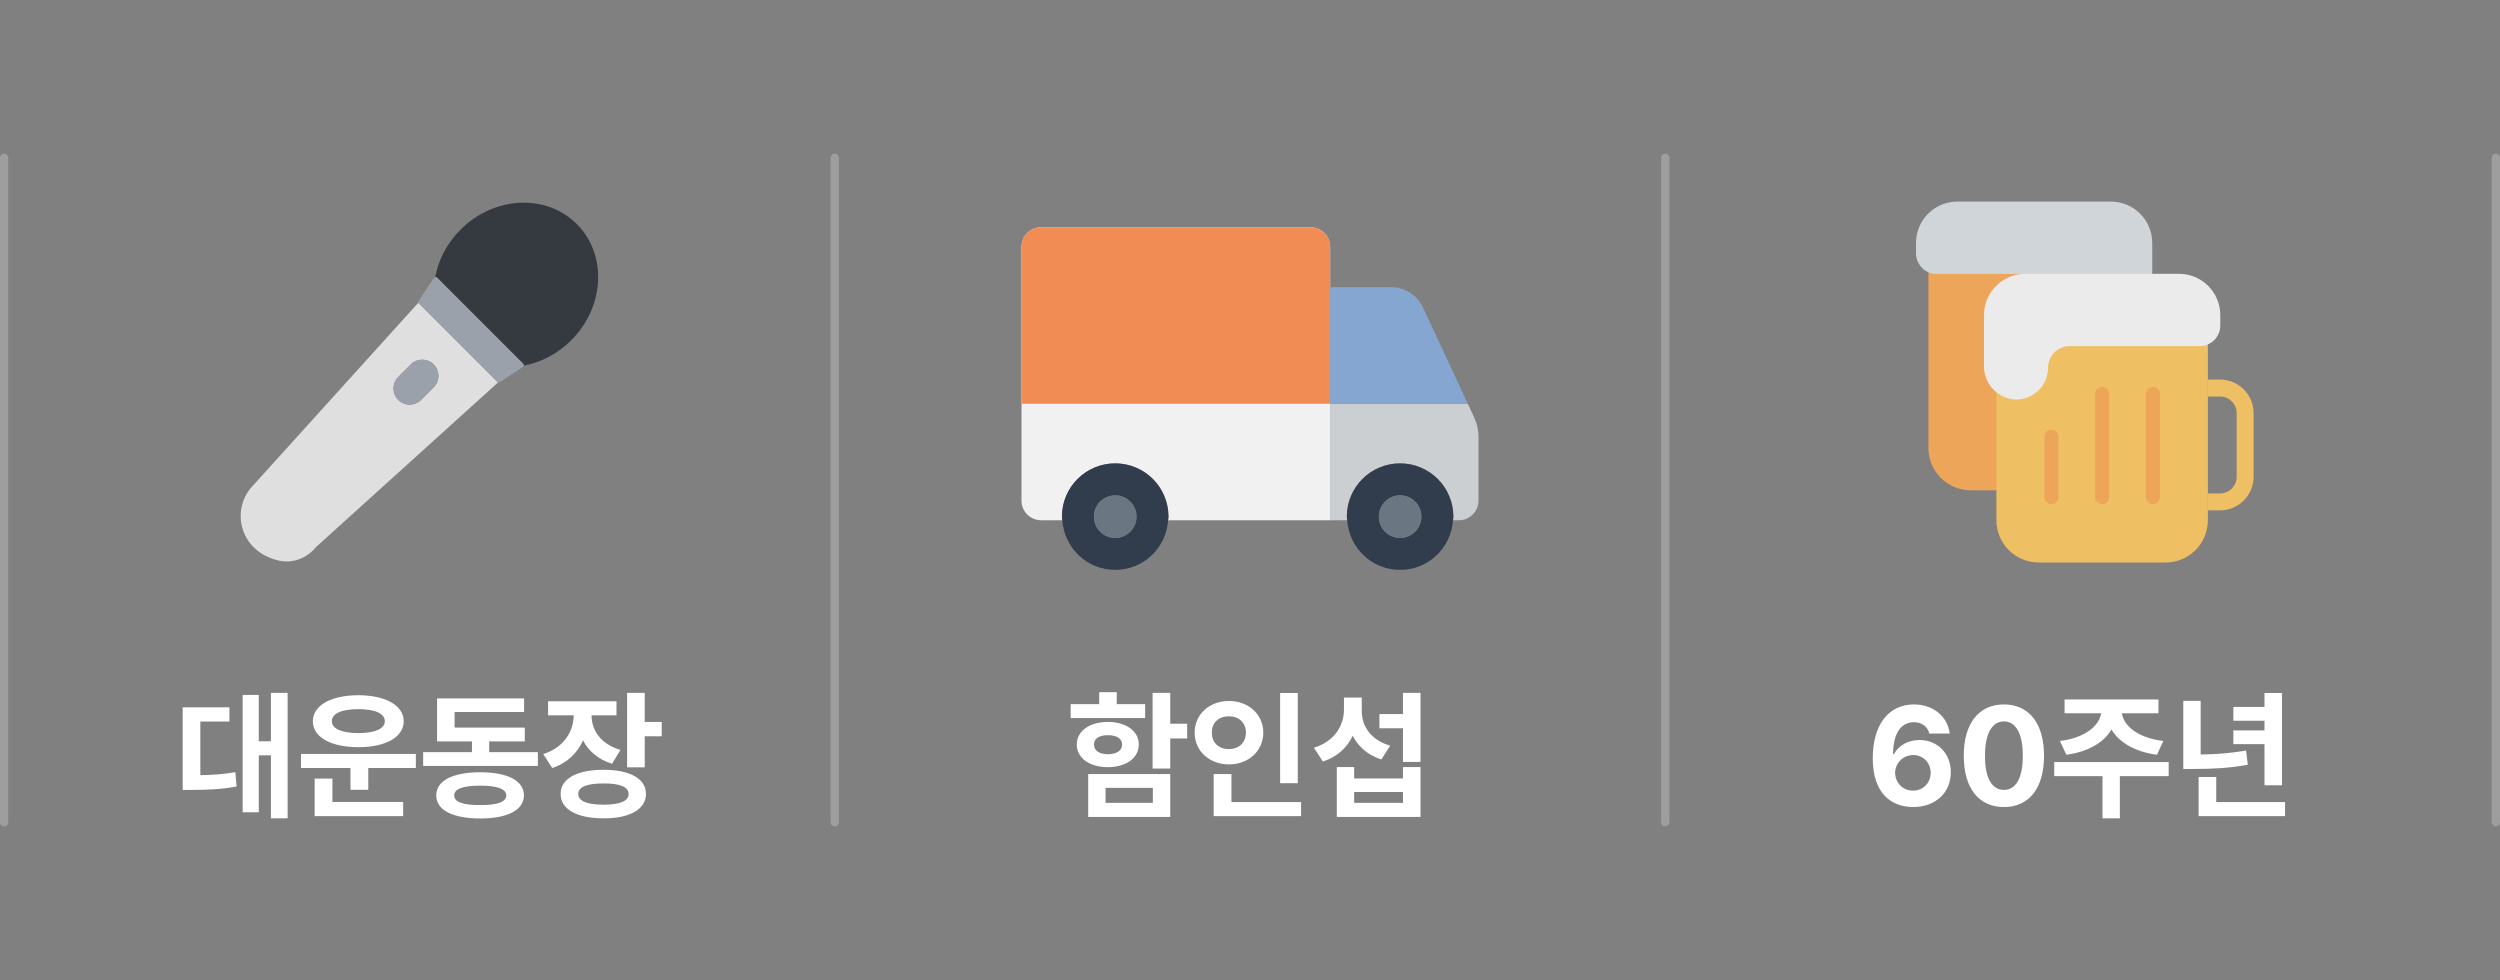 <svg width="301" height="118" viewBox="0 0 301 118" fill="none" xmlns="http://www.w3.org/2000/svg">
<rect x="0" y="0" width="301" height="118" fill="#808080" stroke="none"/>
<path d="M0.5 19V99" stroke="white" stroke-opacity="0.24" stroke-linecap="round"/>
<g clip-path="url(#clip0_204_7255)">
<path d="M69.446 26.974C65.767 23.295 59.499 23.595 55.449 27.646C53.798 29.297 52.783 31.317 52.393 33.38C52.474 33.358 52.562 33.365 52.628 33.431L62.986 43.79C63.053 43.857 63.059 43.946 63.035 44.029C65.099 43.64 67.121 42.623 68.774 40.971C72.825 36.92 73.126 30.653 69.446 26.974Z" fill="#353A41"/>
<path d="M50.363 36.454L30.546 58.366L30.533 58.377C27.72 61.19 28.725 66.373 33.547 67.491C35.221 67.879 36.971 67.209 38.046 65.868L38.049 65.866L59.959 46.05L59.883 45.974L50.445 36.536L50.364 36.455L50.363 36.454ZM52.215 46.633L50.7 48.147C49.939 48.908 48.705 48.908 47.944 48.147C47.183 47.386 47.183 46.151 47.944 45.391L49.458 43.876C50.219 43.115 51.454 43.115 52.215 43.876C52.975 44.637 52.975 45.872 52.215 46.633Z" fill="#DFDFDF"/>
<path d="M62.985 43.791L52.627 33.432C52.561 33.366 52.475 33.359 52.392 33.381C52.335 33.395 52.278 33.417 52.242 33.471L50.413 36.22C50.347 36.32 50.36 36.452 50.444 36.536L59.882 45.974C59.966 46.058 60.098 46.071 60.198 46.005L62.947 44.176C63 44.141 63.019 44.085 63.035 44.03C63.057 43.947 63.053 43.858 62.985 43.791Z" fill="#9AA1AA"/>
<path d="M49.46 43.876L47.946 45.391C47.185 46.151 47.185 47.386 47.946 48.147C48.706 48.908 49.941 48.908 50.702 48.147L52.216 46.633C52.977 45.872 52.977 44.637 52.216 43.876C51.456 43.115 50.221 43.115 49.46 43.876Z" fill="#9AA1AA"/>
</g>
<path d="M34.629 83.42V98.527H32.62V90.94H31.159V97.797H29.217V83.669H31.159V89.247H32.62V83.42H34.629ZM21.995 95.107V85.163H27.623V86.873H24.12V93.331C25.581 93.306 26.876 93.223 28.337 92.966L28.486 94.692C26.644 95.041 25.033 95.099 23.041 95.107H21.995ZM50.068 90.774V92.468H44.341V95.091H42.199V92.468H36.239V90.774H50.068ZM37.667 86.84C37.667 84.922 39.858 83.719 43.145 83.702C46.416 83.719 48.599 84.922 48.607 86.84C48.599 88.766 46.416 89.961 43.145 89.961C39.858 89.961 37.667 88.766 37.667 86.84ZM37.883 98.262V93.746H40.024V96.552H48.541V98.262H37.883ZM39.958 86.84C39.95 87.761 41.195 88.259 43.145 88.268C45.096 88.259 46.333 87.761 46.333 86.84C46.333 85.877 45.096 85.379 43.145 85.379C41.195 85.379 39.95 85.877 39.958 86.84ZM64.761 90.559V92.219H50.948V90.559H56.825V89.264H52.625V84.084H63.101V85.728H54.733V87.603H63.184V89.264H58.9V90.559H64.761ZM52.525 95.772C52.525 93.978 54.518 92.982 57.821 92.982C61.1 92.982 63.067 93.978 63.084 95.772C63.067 97.54 61.1 98.544 57.821 98.544C54.518 98.544 52.525 97.54 52.525 95.772ZM54.684 95.772C54.675 96.56 55.73 96.934 57.821 96.934C59.872 96.934 60.951 96.56 60.959 95.772C60.951 94.991 59.872 94.593 57.821 94.593C55.73 94.593 54.675 94.991 54.684 95.772ZM74.224 84.433V86.126H71.219C71.227 87.886 72.298 89.587 74.705 90.293L73.692 91.953C72.024 91.447 70.862 90.426 70.198 89.139C69.525 90.658 68.297 91.87 66.487 92.468L65.408 90.791C67.915 90.002 69.052 88.043 69.077 86.126H65.989V84.433H74.224ZM67.5 95.589C67.492 93.746 69.484 92.675 72.68 92.684C75.826 92.675 77.768 93.746 77.776 95.589C77.768 97.44 75.826 98.536 72.68 98.527C69.484 98.536 67.492 97.44 67.5 95.589ZM69.625 95.589C69.608 96.452 70.696 96.884 72.68 96.884C74.639 96.884 75.685 96.452 75.685 95.589C75.685 94.742 74.639 94.319 72.68 94.327C70.696 94.319 69.608 94.742 69.625 95.589ZM75.502 92.385V83.42H77.627V86.923H79.669V88.649H77.627V92.385H75.502Z" fill="white"/>
<path d="M100.5 19V99" stroke="white" stroke-opacity="0.24" stroke-linecap="round"/>
<g clip-path="url(#clip1_204_7255)">
<path d="M177.485 50.251L176.723 48.613H160.151V62.636H162.203C162.193 62.49 162.159 62.352 162.159 62.204C162.159 58.663 165.03 55.792 168.572 55.792C172.113 55.792 174.984 58.663 174.984 62.204C174.984 62.352 174.951 62.49 174.941 62.636H175.655C176.957 62.636 178.012 61.58 178.012 60.278V52.636C178.012 51.812 177.832 50.998 177.485 50.251Z" fill="#CBCFD2"/>
<path d="M160.151 34.573V29.724C160.151 28.422 159.096 27.366 157.794 27.366H125.346C124.044 27.366 122.988 28.422 122.988 29.724V60.278C122.988 61.58 124.044 62.636 125.346 62.636H127.902C127.892 62.49 127.859 62.352 127.859 62.204C127.859 58.663 130.73 55.792 134.271 55.792C137.813 55.792 140.684 58.663 140.684 62.204C140.684 62.352 140.65 62.49 140.64 62.636H160.151L160.151 34.573Z" fill="#F1F1F1"/>
<path d="M160.151 29.724V34.573L160.151 48.61H122.988V29.724C122.988 28.422 124.044 27.366 125.346 27.366H157.794C159.096 27.366 160.151 28.422 160.151 29.724Z" fill="#F08C54"/>
<path d="M176.722 48.613L171.343 37.045C170.641 35.537 169.129 34.573 167.466 34.573H160.15V48.613H176.722Z" fill="#85A6D0"/>
<path d="M134.271 55.792C130.729 55.792 127.858 58.663 127.858 62.204C127.858 62.352 127.892 62.49 127.902 62.636C128.128 65.972 130.877 68.616 134.271 68.616C137.665 68.616 140.414 65.972 140.64 62.636C140.65 62.49 140.683 62.352 140.683 62.204C140.683 58.663 137.812 55.792 134.271 55.792ZM134.271 64.769C132.854 64.769 131.706 63.621 131.706 62.204C131.706 60.788 132.854 59.639 134.271 59.639C135.687 59.639 136.836 60.788 136.836 62.204C136.836 63.621 135.687 64.769 134.271 64.769Z" fill="#313D4C"/>
<path d="M168.572 55.792C165.03 55.792 162.159 58.663 162.159 62.204C162.159 62.352 162.193 62.49 162.203 62.636C162.429 65.972 165.178 68.616 168.572 68.616C171.965 68.616 174.715 65.972 174.941 62.636C174.951 62.49 174.984 62.352 174.984 62.204C174.984 58.663 172.113 55.792 168.572 55.792ZM168.572 64.769C167.155 64.769 166.007 63.621 166.007 62.204C166.007 60.788 167.155 59.639 168.572 59.639C169.988 59.639 171.137 60.788 171.137 62.204C171.137 63.621 169.988 64.769 168.572 64.769Z" fill="#313D4C"/>
<path d="M136.836 62.204C136.836 60.788 135.688 59.639 134.271 59.639C132.854 59.639 131.706 60.788 131.706 62.204C131.706 63.621 132.854 64.769 134.271 64.769C135.688 64.769 136.836 63.621 136.836 62.204Z" fill="#6B7683"/>
<path d="M171.137 62.204C171.137 60.788 169.988 59.639 168.572 59.639C167.155 59.639 166.007 60.788 166.007 62.204C166.007 63.621 167.155 64.769 168.572 64.769C169.988 64.769 171.137 63.621 171.137 62.204Z" fill="#6B7683"/>
</g>
<path d="M140.896 83.42V87.139H142.938V88.915H140.896V92.534H138.771V83.42H140.896ZM128.91 86.458V84.781H132.346V83.337H134.455V84.781H137.875V86.458H128.91ZM129.64 89.629C129.64 88.035 131.167 86.923 133.392 86.923C135.592 86.923 137.111 88.035 137.111 89.629C137.111 91.264 135.592 92.36 133.392 92.368C131.167 92.36 129.64 91.264 129.64 89.629ZM131.018 98.361V93.198H140.896V98.361H131.018ZM131.715 89.629C131.707 90.401 132.379 90.799 133.392 90.808C134.413 90.799 135.102 90.401 135.102 89.629C135.102 88.907 134.413 88.508 133.392 88.517C132.379 88.508 131.707 88.907 131.715 89.629ZM133.11 96.668H138.804V94.858H133.11V96.668ZM156.252 83.436V94.294H154.127V83.436H156.252ZM143.834 88.201C143.834 85.985 145.644 84.391 147.968 84.399C150.284 84.391 152.094 85.985 152.102 88.201C152.094 90.451 150.284 92.036 147.968 92.036C145.644 92.036 143.834 90.451 143.834 88.201ZM145.91 88.201C145.893 89.463 146.781 90.193 147.968 90.193C149.114 90.193 150.002 89.463 150.01 88.201C150.002 86.973 149.114 86.234 147.968 86.242C146.781 86.234 145.893 86.973 145.91 88.201ZM146.125 98.262V93.198H148.267V96.568H156.651V98.262H146.125ZM171.028 83.42V91.737H168.919V87.686H166.081V85.977H168.919V83.42H171.028ZM158.195 90.027C160.685 89.264 161.806 87.363 161.814 85.445V83.984H163.956V85.595C163.947 87.371 164.993 89.081 167.375 89.778L166.313 91.439C164.661 90.907 163.524 89.878 162.868 88.575C162.204 90.002 161.017 91.123 159.274 91.688L158.195 90.027ZM160.951 98.361V92.352H163.042V93.73H168.919V92.352H171.028V98.361H160.951ZM163.042 96.668H168.919V95.356H163.042V96.668Z" fill="white"/>
<path d="M200.5 19V99" stroke="white" stroke-opacity="0.24" stroke-linecap="round"/>
<path d="M252.55 59.032L237.274 59.032C235.923 59.032 234.628 58.496 233.673 57.541C232.718 56.586 232.182 55.291 232.182 53.94V31.87L257.643 31.87V53.939C257.643 54.608 257.511 55.27 257.255 55.888C256.999 56.506 256.624 57.068 256.152 57.54C255.679 58.013 255.117 58.389 254.499 58.645C253.881 58.901 253.219 59.032 252.55 59.032Z" fill="#EDA55A"/>
<path d="M244.911 38.734V51.162" stroke="#EDA55A" stroke-width="1.697" stroke-miterlimit="10" stroke-linecap="round"/>
<path d="M238.799 38.734V51.162" stroke="#EDA55A" stroke-width="1.697" stroke-miterlimit="10" stroke-linecap="round"/>
<path d="M251.023 43.875V51.162" stroke="#EDA55A" stroke-width="1.697" stroke-miterlimit="10" stroke-linecap="round"/>
<path d="M235.656 24.274H254.161C255.479 24.274 256.743 24.797 257.674 25.729C258.606 26.66 259.129 27.924 259.129 29.242V35.335C259.15 36.35 258.785 37.335 258.107 38.09C257.429 38.846 256.49 39.316 255.479 39.406C254.956 39.434 254.433 39.356 253.941 39.175C253.449 38.994 252.999 38.715 252.619 38.355C252.239 37.995 251.936 37.561 251.728 37.08C251.521 36.598 251.414 36.08 251.414 35.556C251.414 35.218 251.348 34.883 251.218 34.57C251.089 34.258 250.899 33.974 250.66 33.734C250.421 33.495 250.137 33.305 249.824 33.176C249.511 33.047 249.176 32.98 248.838 32.98H233.172C232.513 32.98 231.881 32.718 231.415 32.253C230.949 31.787 230.688 31.155 230.688 30.496V29.242C230.688 27.924 231.211 26.66 232.143 25.729C233.074 24.797 234.338 24.274 235.656 24.274Z" fill="#D0D5DA"/>
<path d="M265.83 46.72H267.297C268.097 46.721 268.864 47.039 269.429 47.604C269.995 48.17 270.312 48.937 270.312 49.737V57.411C270.312 58.211 269.995 58.979 269.429 59.544C268.864 60.11 268.097 60.428 267.297 60.428H265.83" stroke="#EFC063" stroke-width="2.037" stroke-miterlimit="10"/>
<path d="M240.366 40.564H265.827V62.633C265.827 63.983 265.291 65.279 264.336 66.234C263.381 67.189 262.086 67.725 260.735 67.725H245.458C244.108 67.725 242.813 67.189 241.858 66.234C240.903 65.279 240.366 63.983 240.366 62.633V40.564Z" fill="#EFC063"/>
<path d="M253.098 47.428V59.856" stroke="#EDA55A" stroke-width="1.697" stroke-miterlimit="10" stroke-linecap="round"/>
<path d="M259.21 47.428V59.856" stroke="#EDA55A" stroke-width="1.697" stroke-miterlimit="10" stroke-linecap="round"/>
<path d="M246.987 52.569V59.856" stroke="#EDA55A" stroke-width="1.697" stroke-miterlimit="10" stroke-linecap="round"/>
<path d="M262.355 32.968H243.843C242.525 32.968 241.262 33.491 240.33 34.423C239.398 35.355 238.875 36.618 238.875 37.936V44.029C238.854 45.044 239.22 46.029 239.897 46.784C240.575 47.54 241.514 48.011 242.525 48.1C243.048 48.128 243.572 48.05 244.063 47.869C244.555 47.688 245.005 47.409 245.385 47.049C245.766 46.689 246.069 46.255 246.276 45.773C246.483 45.292 246.59 44.774 246.59 44.25C246.59 43.912 246.657 43.577 246.786 43.264C246.916 42.952 247.105 42.668 247.345 42.429C247.584 42.189 247.868 42 248.18 41.87C248.493 41.741 248.828 41.674 249.166 41.674H264.839C265.498 41.674 266.13 41.412 266.595 40.947C267.061 40.481 267.323 39.849 267.323 39.19V37.936C267.323 36.618 266.799 35.355 265.868 34.423C264.936 33.491 263.672 32.968 262.355 32.968Z" fill="#EBEBEB"/>
<path d="M230.329 97.166C227.847 97.158 225.473 95.672 225.481 91.272C225.49 87.213 227.424 84.814 230.429 84.814C232.844 84.814 234.504 86.342 234.745 88.317H232.288C232.089 87.479 231.4 86.956 230.429 86.956C228.793 86.956 227.938 88.425 227.922 90.791H228.038C228.594 89.72 229.781 89.098 231.109 89.098C233.276 89.098 234.886 90.716 234.878 92.982C234.886 95.423 233.043 97.174 230.329 97.166ZM228.171 93.049C228.188 94.228 229.084 95.199 230.312 95.19C231.549 95.199 232.454 94.261 232.454 93.049C232.454 91.845 231.566 90.915 230.346 90.907C229.117 90.915 228.188 91.878 228.171 93.049ZM241.27 97.166C238.256 97.166 236.438 94.925 236.438 90.99C236.438 87.064 238.273 84.814 241.27 84.814C244.266 84.814 246.101 87.064 246.101 90.99C246.101 94.941 244.274 97.166 241.27 97.166ZM238.995 90.99C238.979 93.763 239.875 95.107 241.27 95.107C242.664 95.107 243.552 93.763 243.544 90.99C243.552 88.243 242.656 86.865 241.27 86.856C239.883 86.865 238.995 88.243 238.995 90.99ZM261.108 91.754V93.447H255.231V98.527H253.14V93.447H247.329V91.754H261.108ZM248.01 89.214C251.064 88.84 252.758 87.363 252.982 85.877H248.574V84.217H259.88V85.877H255.472C255.688 87.363 257.356 88.84 260.461 89.214L259.697 90.874C257.041 90.517 255.14 89.388 254.227 87.836C253.306 89.388 251.421 90.517 248.79 90.874L248.01 89.214ZM274.755 83.436V94.543H272.646V89.596H268.895V87.936H272.646V86.773H268.895V85.113H272.646V83.436H274.755ZM262.868 92.584V84.383H264.96V90.841C266.803 90.816 268.546 90.7 270.422 90.359L270.638 92.069C268.372 92.501 266.338 92.576 264.08 92.584H262.868ZM264.711 98.262V93.547H266.836V96.568H275.12V98.262H264.711Z" fill="white"/>
<path d="M300.5 19V99" stroke="white" stroke-opacity="0.24" stroke-linecap="round"/>
<defs>
<clipPath id="clip0_204_7255">
<rect width="60" height="60" fill="white" transform="translate(20.5 16)"/>
</clipPath>
<clipPath id="clip1_204_7255">
<rect width="60" height="60" fill="white" transform="translate(120.5 16)"/>
</clipPath>
</defs>
</svg>
